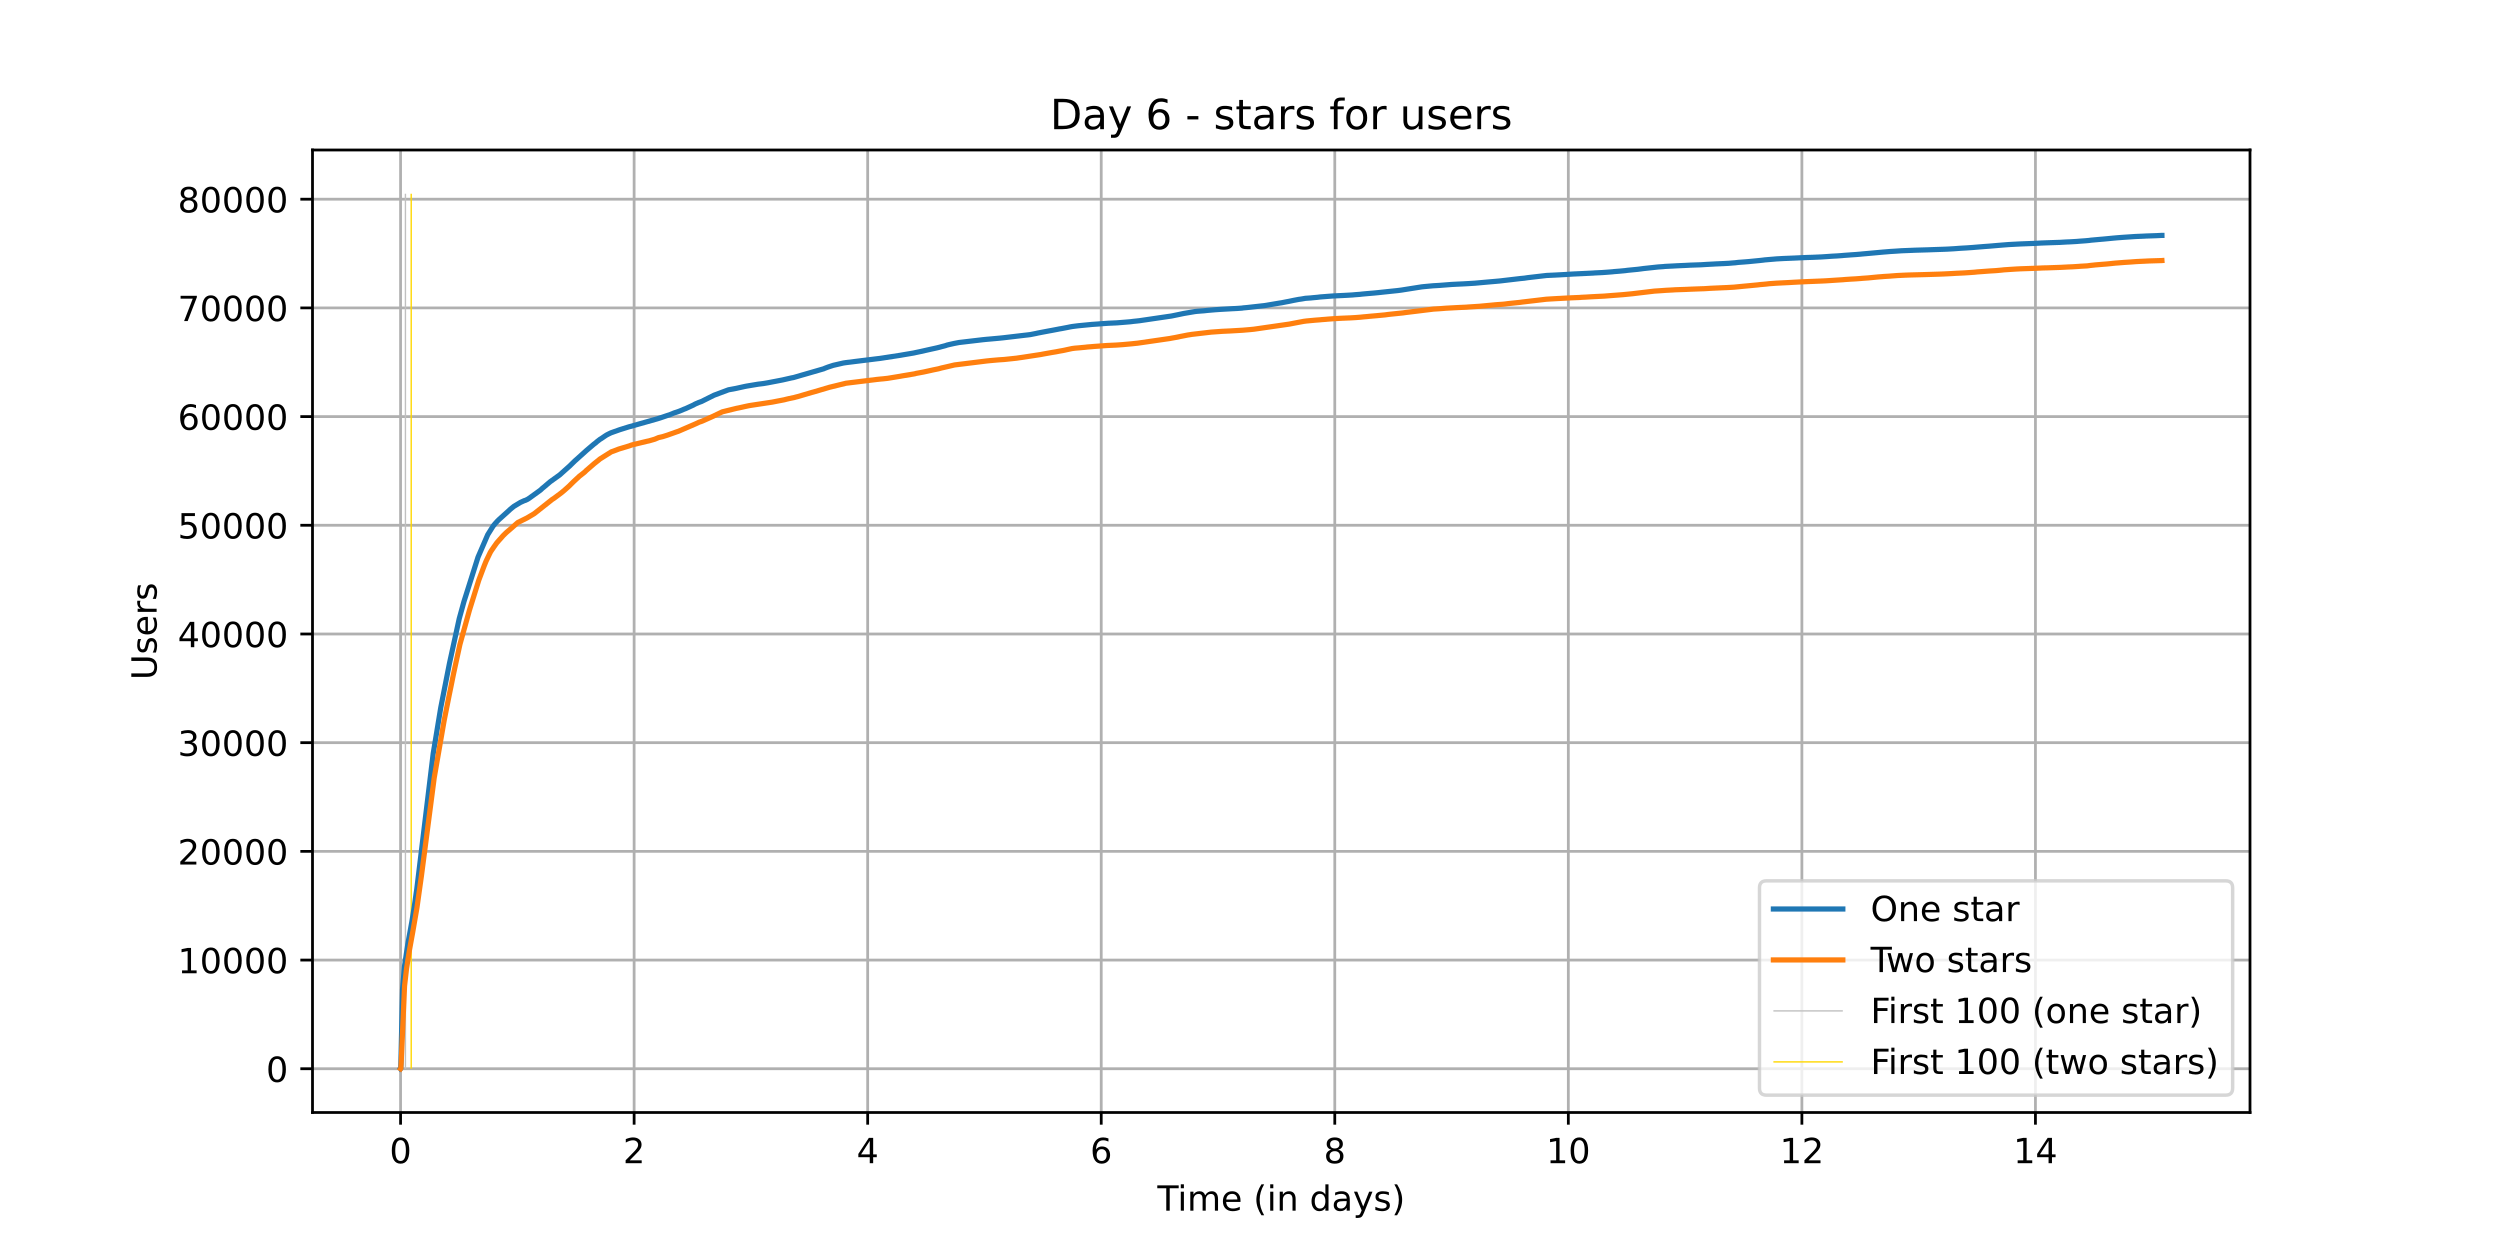 <?xml version="1.0" encoding="utf-8" standalone="no"?>
<!DOCTYPE svg PUBLIC "-//W3C//DTD SVG 1.1//EN"
  "http://www.w3.org/Graphics/SVG/1.1/DTD/svg11.dtd">
<!-- Created with matplotlib (https://matplotlib.org/) -->
<svg height="360pt" version="1.1" viewBox="0 0 720 360" width="720pt" xmlns="http://www.w3.org/2000/svg" xmlns:xlink="http://www.w3.org/1999/xlink">
 <defs>
  <style type="text/css">*{stroke-linecap:butt;stroke-linejoin:round;}</style>
 </defs>
 <g id="figure_1">
  <g id="patch_1">
   <path d="M 0 360 
L 720 360 
L 720 0 
L 0 0 
z
" style="fill:#ffffff;"/>
  </g>
  <g id="axes_1">
   <g id="patch_2">
    <path d="M 90 320.4 
L 648 320.4 
L 648 43.2 
L 90 43.2 
z
" style="fill:#ffffff;"/>
   </g>
   <g id="matplotlib.axis_1">
    <g id="xtick_1">
     <g id="line2d_1">
      <path clip-path="url(#p8c4e93b751)" d="M 115.364 320.4 
L 115.364 43.2 
" style="fill:none;stroke:#b0b0b0;stroke-linecap:square;stroke-width:0.8;"/>
     </g>
     <g id="line2d_2">
      <defs>
       <path d="M 0 0 
L 0 3.5 
" id="m372c4d0ddf" style="stroke:#000000;stroke-width:0.8;"/>
      </defs>
      <g>
       <use style="stroke:#000000;stroke-width:0.8;" x="115.364" xlink:href="#m372c4d0ddf" y="320.4"/>
      </g>
     </g>
     <g id="text_1">
      <!-- 0 -->
      <g transform="translate(112.182 334.998)scale(0.1 -0.1)">
       <defs>
        <path d="M 31.781 66.406 
Q 24.172 66.406 20.328 58.906 
Q 16.5 51.422 16.5 36.375 
Q 16.5 21.391 20.328 13.891 
Q 24.172 6.391 31.781 6.391 
Q 39.453 6.391 43.281 13.891 
Q 47.125 21.391 47.125 36.375 
Q 47.125 51.422 43.281 58.906 
Q 39.453 66.406 31.781 66.406 
z
M 31.781 74.219 
Q 44.047 74.219 50.516 64.516 
Q 56.984 54.828 56.984 36.375 
Q 56.984 17.969 50.516 8.266 
Q 44.047 -1.422 31.781 -1.422 
Q 19.531 -1.422 13.062 8.266 
Q 6.594 17.969 6.594 36.375 
Q 6.594 54.828 13.062 64.516 
Q 19.531 74.219 31.781 74.219 
z
" id="DejaVuSans-48"/>
       </defs>
       <use xlink:href="#DejaVuSans-48"/>
      </g>
     </g>
    </g>
    <g id="xtick_2">
     <g id="line2d_3">
      <path clip-path="url(#p8c4e93b751)" d="M 182.627 320.4 
L 182.627 43.2 
" style="fill:none;stroke:#b0b0b0;stroke-linecap:square;stroke-width:0.8;"/>
     </g>
     <g id="line2d_4">
      <g>
       <use style="stroke:#000000;stroke-width:0.8;" x="182.627" xlink:href="#m372c4d0ddf" y="320.4"/>
      </g>
     </g>
     <g id="text_2">
      <!-- 2 -->
      <g transform="translate(179.446 334.998)scale(0.1 -0.1)">
       <defs>
        <path d="M 19.188 8.297 
L 53.609 8.297 
L 53.609 0 
L 7.328 0 
L 7.328 8.297 
Q 12.938 14.109 22.625 23.891 
Q 32.328 33.688 34.812 36.531 
Q 39.547 41.844 41.422 45.531 
Q 43.312 49.219 43.312 52.781 
Q 43.312 58.594 39.234 62.25 
Q 35.156 65.922 28.609 65.922 
Q 23.969 65.922 18.812 64.312 
Q 13.672 62.703 7.812 59.422 
L 7.812 69.391 
Q 13.766 71.781 18.938 73 
Q 24.125 74.219 28.422 74.219 
Q 39.75 74.219 46.484 68.547 
Q 53.219 62.891 53.219 53.422 
Q 53.219 48.922 51.531 44.891 
Q 49.859 40.875 45.406 35.406 
Q 44.188 33.984 37.641 27.219 
Q 31.109 20.453 19.188 8.297 
z
" id="DejaVuSans-50"/>
       </defs>
       <use xlink:href="#DejaVuSans-50"/>
      </g>
     </g>
    </g>
    <g id="xtick_3">
     <g id="line2d_5">
      <path clip-path="url(#p8c4e93b751)" d="M 249.89 320.4 
L 249.89 43.2 
" style="fill:none;stroke:#b0b0b0;stroke-linecap:square;stroke-width:0.8;"/>
     </g>
     <g id="line2d_6">
      <g>
       <use style="stroke:#000000;stroke-width:0.8;" x="249.89" xlink:href="#m372c4d0ddf" y="320.4"/>
      </g>
     </g>
     <g id="text_3">
      <!-- 4 -->
      <g transform="translate(246.709 334.998)scale(0.1 -0.1)">
       <defs>
        <path d="M 37.797 64.312 
L 12.891 25.391 
L 37.797 25.391 
z
M 35.203 72.906 
L 47.609 72.906 
L 47.609 25.391 
L 58.016 25.391 
L 58.016 17.188 
L 47.609 17.188 
L 47.609 0 
L 37.797 0 
L 37.797 17.188 
L 4.891 17.188 
L 4.891 26.703 
z
" id="DejaVuSans-52"/>
       </defs>
       <use xlink:href="#DejaVuSans-52"/>
      </g>
     </g>
    </g>
    <g id="xtick_4">
     <g id="line2d_7">
      <path clip-path="url(#p8c4e93b751)" d="M 317.153 320.4 
L 317.153 43.2 
" style="fill:none;stroke:#b0b0b0;stroke-linecap:square;stroke-width:0.8;"/>
     </g>
     <g id="line2d_8">
      <g>
       <use style="stroke:#000000;stroke-width:0.8;" x="317.153" xlink:href="#m372c4d0ddf" y="320.4"/>
      </g>
     </g>
     <g id="text_4">
      <!-- 6 -->
      <g transform="translate(313.972 334.998)scale(0.1 -0.1)">
       <defs>
        <path d="M 33.016 40.375 
Q 26.375 40.375 22.484 35.828 
Q 18.609 31.297 18.609 23.391 
Q 18.609 15.531 22.484 10.953 
Q 26.375 6.391 33.016 6.391 
Q 39.656 6.391 43.531 10.953 
Q 47.406 15.531 47.406 23.391 
Q 47.406 31.297 43.531 35.828 
Q 39.656 40.375 33.016 40.375 
z
M 52.594 71.297 
L 52.594 62.312 
Q 48.875 64.062 45.094 64.984 
Q 41.312 65.922 37.594 65.922 
Q 27.828 65.922 22.672 59.328 
Q 17.531 52.734 16.797 39.406 
Q 19.672 43.656 24.016 45.922 
Q 28.375 48.188 33.594 48.188 
Q 44.578 48.188 50.953 41.516 
Q 57.328 34.859 57.328 23.391 
Q 57.328 12.156 50.688 5.359 
Q 44.047 -1.422 33.016 -1.422 
Q 20.359 -1.422 13.672 8.266 
Q 6.984 17.969 6.984 36.375 
Q 6.984 53.656 15.188 63.938 
Q 23.391 74.219 37.203 74.219 
Q 40.922 74.219 44.703 73.484 
Q 48.484 72.75 52.594 71.297 
z
" id="DejaVuSans-54"/>
       </defs>
       <use xlink:href="#DejaVuSans-54"/>
      </g>
     </g>
    </g>
    <g id="xtick_5">
     <g id="line2d_9">
      <path clip-path="url(#p8c4e93b751)" d="M 384.416 320.4 
L 384.416 43.2 
" style="fill:none;stroke:#b0b0b0;stroke-linecap:square;stroke-width:0.8;"/>
     </g>
     <g id="line2d_10">
      <g>
       <use style="stroke:#000000;stroke-width:0.8;" x="384.416" xlink:href="#m372c4d0ddf" y="320.4"/>
      </g>
     </g>
     <g id="text_5">
      <!-- 8 -->
      <g transform="translate(381.235 334.998)scale(0.1 -0.1)">
       <defs>
        <path d="M 31.781 34.625 
Q 24.75 34.625 20.719 30.859 
Q 16.703 27.094 16.703 20.516 
Q 16.703 13.922 20.719 10.156 
Q 24.75 6.391 31.781 6.391 
Q 38.812 6.391 42.859 10.172 
Q 46.922 13.969 46.922 20.516 
Q 46.922 27.094 42.891 30.859 
Q 38.875 34.625 31.781 34.625 
z
M 21.922 38.812 
Q 15.578 40.375 12.031 44.719 
Q 8.5 49.078 8.5 55.328 
Q 8.5 64.062 14.719 69.141 
Q 20.953 74.219 31.781 74.219 
Q 42.672 74.219 48.875 69.141 
Q 55.078 64.062 55.078 55.328 
Q 55.078 49.078 51.531 44.719 
Q 48 40.375 41.703 38.812 
Q 48.828 37.156 52.797 32.312 
Q 56.781 27.484 56.781 20.516 
Q 56.781 9.906 50.312 4.234 
Q 43.844 -1.422 31.781 -1.422 
Q 19.734 -1.422 13.25 4.234 
Q 6.781 9.906 6.781 20.516 
Q 6.781 27.484 10.781 32.312 
Q 14.797 37.156 21.922 38.812 
z
M 18.312 54.391 
Q 18.312 48.734 21.844 45.562 
Q 25.391 42.391 31.781 42.391 
Q 38.141 42.391 41.719 45.562 
Q 45.312 48.734 45.312 54.391 
Q 45.312 60.062 41.719 63.234 
Q 38.141 66.406 31.781 66.406 
Q 25.391 66.406 21.844 63.234 
Q 18.312 60.062 18.312 54.391 
z
" id="DejaVuSans-56"/>
       </defs>
       <use xlink:href="#DejaVuSans-56"/>
      </g>
     </g>
    </g>
    <g id="xtick_6">
     <g id="line2d_11">
      <path clip-path="url(#p8c4e93b751)" d="M 451.68 320.4 
L 451.68 43.2 
" style="fill:none;stroke:#b0b0b0;stroke-linecap:square;stroke-width:0.8;"/>
     </g>
     <g id="line2d_12">
      <g>
       <use style="stroke:#000000;stroke-width:0.8;" x="451.68" xlink:href="#m372c4d0ddf" y="320.4"/>
      </g>
     </g>
     <g id="text_6">
      <!-- 10 -->
      <g transform="translate(445.317 334.998)scale(0.1 -0.1)">
       <defs>
        <path d="M 12.406 8.297 
L 28.516 8.297 
L 28.516 63.922 
L 10.984 60.406 
L 10.984 69.391 
L 28.422 72.906 
L 38.281 72.906 
L 38.281 8.297 
L 54.391 8.297 
L 54.391 0 
L 12.406 0 
z
" id="DejaVuSans-49"/>
       </defs>
       <use xlink:href="#DejaVuSans-49"/>
       <use x="63.623" xlink:href="#DejaVuSans-48"/>
      </g>
     </g>
    </g>
    <g id="xtick_7">
     <g id="line2d_13">
      <path clip-path="url(#p8c4e93b751)" d="M 518.943 320.4 
L 518.943 43.2 
" style="fill:none;stroke:#b0b0b0;stroke-linecap:square;stroke-width:0.8;"/>
     </g>
     <g id="line2d_14">
      <g>
       <use style="stroke:#000000;stroke-width:0.8;" x="518.943" xlink:href="#m372c4d0ddf" y="320.4"/>
      </g>
     </g>
     <g id="text_7">
      <!-- 12 -->
      <g transform="translate(512.58 334.998)scale(0.1 -0.1)">
       <use xlink:href="#DejaVuSans-49"/>
       <use x="63.623" xlink:href="#DejaVuSans-50"/>
      </g>
     </g>
    </g>
    <g id="xtick_8">
     <g id="line2d_15">
      <path clip-path="url(#p8c4e93b751)" d="M 586.206 320.4 
L 586.206 43.2 
" style="fill:none;stroke:#b0b0b0;stroke-linecap:square;stroke-width:0.8;"/>
     </g>
     <g id="line2d_16">
      <g>
       <use style="stroke:#000000;stroke-width:0.8;" x="586.206" xlink:href="#m372c4d0ddf" y="320.4"/>
      </g>
     </g>
     <g id="text_8">
      <!-- 14 -->
      <g transform="translate(579.844 334.998)scale(0.1 -0.1)">
       <use xlink:href="#DejaVuSans-49"/>
       <use x="63.623" xlink:href="#DejaVuSans-52"/>
      </g>
     </g>
    </g>
    <g id="text_9">
     <!-- Time (in days) -->
     <g transform="translate(333.327 348.677)scale(0.1 -0.1)">
      <defs>
       <path d="M -0.297 72.906 
L 61.375 72.906 
L 61.375 64.594 
L 35.5 64.594 
L 35.5 0 
L 25.594 0 
L 25.594 64.594 
L -0.297 64.594 
z
" id="DejaVuSans-84"/>
       <path d="M 9.422 54.688 
L 18.406 54.688 
L 18.406 0 
L 9.422 0 
z
M 9.422 75.984 
L 18.406 75.984 
L 18.406 64.594 
L 9.422 64.594 
z
" id="DejaVuSans-105"/>
       <path d="M 52 44.188 
Q 55.375 50.25 60.062 53.125 
Q 64.75 56 71.094 56 
Q 79.641 56 84.281 50.016 
Q 88.922 44.047 88.922 33.016 
L 88.922 0 
L 79.891 0 
L 79.891 32.719 
Q 79.891 40.578 77.094 44.375 
Q 74.312 48.188 68.609 48.188 
Q 61.625 48.188 57.562 43.547 
Q 53.516 38.922 53.516 30.906 
L 53.516 0 
L 44.484 0 
L 44.484 32.719 
Q 44.484 40.625 41.703 44.406 
Q 38.922 48.188 33.109 48.188 
Q 26.219 48.188 22.156 43.531 
Q 18.109 38.875 18.109 30.906 
L 18.109 0 
L 9.078 0 
L 9.078 54.688 
L 18.109 54.688 
L 18.109 46.188 
Q 21.188 51.219 25.484 53.609 
Q 29.781 56 35.688 56 
Q 41.656 56 45.828 52.969 
Q 50 49.953 52 44.188 
z
" id="DejaVuSans-109"/>
       <path d="M 56.203 29.594 
L 56.203 25.203 
L 14.891 25.203 
Q 15.484 15.922 20.484 11.062 
Q 25.484 6.203 34.422 6.203 
Q 39.594 6.203 44.453 7.469 
Q 49.312 8.734 54.109 11.281 
L 54.109 2.781 
Q 49.266 0.734 44.188 -0.344 
Q 39.109 -1.422 33.891 -1.422 
Q 20.797 -1.422 13.156 6.188 
Q 5.516 13.812 5.516 26.812 
Q 5.516 40.234 12.766 48.109 
Q 20.016 56 32.328 56 
Q 43.359 56 49.781 48.891 
Q 56.203 41.797 56.203 29.594 
z
M 47.219 32.234 
Q 47.125 39.594 43.094 43.984 
Q 39.062 48.391 32.422 48.391 
Q 24.906 48.391 20.391 44.141 
Q 15.875 39.891 15.188 32.172 
z
" id="DejaVuSans-101"/>
       <path id="DejaVuSans-32"/>
       <path d="M 31 75.875 
Q 24.469 64.656 21.281 53.656 
Q 18.109 42.672 18.109 31.391 
Q 18.109 20.125 21.312 9.062 
Q 24.516 -2 31 -13.188 
L 23.188 -13.188 
Q 15.875 -1.703 12.234 9.375 
Q 8.594 20.453 8.594 31.391 
Q 8.594 42.281 12.203 53.312 
Q 15.828 64.359 23.188 75.875 
z
" id="DejaVuSans-40"/>
       <path d="M 54.891 33.016 
L 54.891 0 
L 45.906 0 
L 45.906 32.719 
Q 45.906 40.484 42.875 44.328 
Q 39.844 48.188 33.797 48.188 
Q 26.516 48.188 22.312 43.547 
Q 18.109 38.922 18.109 30.906 
L 18.109 0 
L 9.078 0 
L 9.078 54.688 
L 18.109 54.688 
L 18.109 46.188 
Q 21.344 51.125 25.703 53.562 
Q 30.078 56 35.797 56 
Q 45.219 56 50.047 50.172 
Q 54.891 44.344 54.891 33.016 
z
" id="DejaVuSans-110"/>
       <path d="M 45.406 46.391 
L 45.406 75.984 
L 54.391 75.984 
L 54.391 0 
L 45.406 0 
L 45.406 8.203 
Q 42.578 3.328 38.25 0.953 
Q 33.938 -1.422 27.875 -1.422 
Q 17.969 -1.422 11.734 6.484 
Q 5.516 14.406 5.516 27.297 
Q 5.516 40.188 11.734 48.094 
Q 17.969 56 27.875 56 
Q 33.938 56 38.25 53.625 
Q 42.578 51.266 45.406 46.391 
z
M 14.797 27.297 
Q 14.797 17.391 18.875 11.75 
Q 22.953 6.109 30.078 6.109 
Q 37.203 6.109 41.297 11.75 
Q 45.406 17.391 45.406 27.297 
Q 45.406 37.203 41.297 42.844 
Q 37.203 48.484 30.078 48.484 
Q 22.953 48.484 18.875 42.844 
Q 14.797 37.203 14.797 27.297 
z
" id="DejaVuSans-100"/>
       <path d="M 34.281 27.484 
Q 23.391 27.484 19.188 25 
Q 14.984 22.516 14.984 16.5 
Q 14.984 11.719 18.141 8.906 
Q 21.297 6.109 26.703 6.109 
Q 34.188 6.109 38.703 11.406 
Q 43.219 16.703 43.219 25.484 
L 43.219 27.484 
z
M 52.203 31.203 
L 52.203 0 
L 43.219 0 
L 43.219 8.297 
Q 40.141 3.328 35.547 0.953 
Q 30.953 -1.422 24.312 -1.422 
Q 15.922 -1.422 10.953 3.297 
Q 6 8.016 6 15.922 
Q 6 25.141 12.172 29.828 
Q 18.359 34.516 30.609 34.516 
L 43.219 34.516 
L 43.219 35.406 
Q 43.219 41.609 39.141 45 
Q 35.062 48.391 27.688 48.391 
Q 23 48.391 18.547 47.266 
Q 14.109 46.141 10.016 43.891 
L 10.016 52.203 
Q 14.938 54.109 19.578 55.047 
Q 24.219 56 28.609 56 
Q 40.484 56 46.344 49.844 
Q 52.203 43.703 52.203 31.203 
z
" id="DejaVuSans-97"/>
       <path d="M 32.172 -5.078 
Q 28.375 -14.844 24.75 -17.812 
Q 21.141 -20.797 15.094 -20.797 
L 7.906 -20.797 
L 7.906 -13.281 
L 13.188 -13.281 
Q 16.891 -13.281 18.938 -11.516 
Q 21 -9.766 23.484 -3.219 
L 25.094 0.875 
L 2.984 54.688 
L 12.5 54.688 
L 29.594 11.922 
L 46.688 54.688 
L 56.203 54.688 
z
" id="DejaVuSans-121"/>
       <path d="M 44.281 53.078 
L 44.281 44.578 
Q 40.484 46.531 36.375 47.5 
Q 32.281 48.484 27.875 48.484 
Q 21.188 48.484 17.844 46.438 
Q 14.5 44.391 14.5 40.281 
Q 14.5 37.156 16.891 35.375 
Q 19.281 33.594 26.516 31.984 
L 29.594 31.297 
Q 39.156 29.25 43.188 25.516 
Q 47.219 21.781 47.219 15.094 
Q 47.219 7.469 41.188 3.016 
Q 35.156 -1.422 24.609 -1.422 
Q 20.219 -1.422 15.453 -0.562 
Q 10.688 0.297 5.422 2 
L 5.422 11.281 
Q 10.406 8.688 15.234 7.391 
Q 20.062 6.109 24.812 6.109 
Q 31.156 6.109 34.562 8.281 
Q 37.984 10.453 37.984 14.406 
Q 37.984 18.062 35.516 20.016 
Q 33.062 21.969 24.703 23.781 
L 21.578 24.516 
Q 13.234 26.266 9.516 29.906 
Q 5.812 33.547 5.812 39.891 
Q 5.812 47.609 11.281 51.797 
Q 16.75 56 26.812 56 
Q 31.781 56 36.172 55.266 
Q 40.578 54.547 44.281 53.078 
z
" id="DejaVuSans-115"/>
       <path d="M 8.016 75.875 
L 15.828 75.875 
Q 23.141 64.359 26.781 53.312 
Q 30.422 42.281 30.422 31.391 
Q 30.422 20.453 26.781 9.375 
Q 23.141 -1.703 15.828 -13.188 
L 8.016 -13.188 
Q 14.5 -2 17.703 9.062 
Q 20.906 20.125 20.906 31.391 
Q 20.906 42.672 17.703 53.656 
Q 14.5 64.656 8.016 75.875 
z
" id="DejaVuSans-41"/>
      </defs>
      <use xlink:href="#DejaVuSans-84"/>
      <use x="57.959" xlink:href="#DejaVuSans-105"/>
      <use x="85.742" xlink:href="#DejaVuSans-109"/>
      <use x="183.154" xlink:href="#DejaVuSans-101"/>
      <use x="244.678" xlink:href="#DejaVuSans-32"/>
      <use x="276.465" xlink:href="#DejaVuSans-40"/>
      <use x="315.479" xlink:href="#DejaVuSans-105"/>
      <use x="343.262" xlink:href="#DejaVuSans-110"/>
      <use x="406.641" xlink:href="#DejaVuSans-32"/>
      <use x="438.428" xlink:href="#DejaVuSans-100"/>
      <use x="501.904" xlink:href="#DejaVuSans-97"/>
      <use x="563.184" xlink:href="#DejaVuSans-121"/>
      <use x="622.363" xlink:href="#DejaVuSans-115"/>
      <use x="674.463" xlink:href="#DejaVuSans-41"/>
     </g>
    </g>
   </g>
   <g id="matplotlib.axis_2">
    <g id="ytick_1">
     <g id="line2d_17">
      <path clip-path="url(#p8c4e93b751)" d="M 90 307.8 
L 648 307.8 
" style="fill:none;stroke:#b0b0b0;stroke-linecap:square;stroke-width:0.8;"/>
     </g>
     <g id="line2d_18">
      <defs>
       <path d="M 0 0 
L -3.5 0 
" id="m5dad960a81" style="stroke:#000000;stroke-width:0.8;"/>
      </defs>
      <g>
       <use style="stroke:#000000;stroke-width:0.8;" x="90" xlink:href="#m5dad960a81" y="307.8"/>
      </g>
     </g>
     <g id="text_10">
      <!-- 0 -->
      <g transform="translate(76.638 311.599)scale(0.1 -0.1)">
       <use xlink:href="#DejaVuSans-48"/>
      </g>
     </g>
    </g>
    <g id="ytick_2">
     <g id="line2d_19">
      <path clip-path="url(#p8c4e93b751)" d="M 90 276.497 
L 648 276.497 
" style="fill:none;stroke:#b0b0b0;stroke-linecap:square;stroke-width:0.8;"/>
     </g>
     <g id="line2d_20">
      <g>
       <use style="stroke:#000000;stroke-width:0.8;" x="90" xlink:href="#m5dad960a81" y="276.497"/>
      </g>
     </g>
     <g id="text_11">
      <!-- 10000 -->
      <g transform="translate(51.188 280.296)scale(0.1 -0.1)">
       <use xlink:href="#DejaVuSans-49"/>
       <use x="63.623" xlink:href="#DejaVuSans-48"/>
       <use x="127.246" xlink:href="#DejaVuSans-48"/>
       <use x="190.869" xlink:href="#DejaVuSans-48"/>
       <use x="254.492" xlink:href="#DejaVuSans-48"/>
      </g>
     </g>
    </g>
    <g id="ytick_3">
     <g id="line2d_21">
      <path clip-path="url(#p8c4e93b751)" d="M 90 245.193 
L 648 245.193 
" style="fill:none;stroke:#b0b0b0;stroke-linecap:square;stroke-width:0.8;"/>
     </g>
     <g id="line2d_22">
      <g>
       <use style="stroke:#000000;stroke-width:0.8;" x="90" xlink:href="#m5dad960a81" y="245.193"/>
      </g>
     </g>
     <g id="text_12">
      <!-- 20000 -->
      <g transform="translate(51.188 248.992)scale(0.1 -0.1)">
       <use xlink:href="#DejaVuSans-50"/>
       <use x="63.623" xlink:href="#DejaVuSans-48"/>
       <use x="127.246" xlink:href="#DejaVuSans-48"/>
       <use x="190.869" xlink:href="#DejaVuSans-48"/>
       <use x="254.492" xlink:href="#DejaVuSans-48"/>
      </g>
     </g>
    </g>
    <g id="ytick_4">
     <g id="line2d_23">
      <path clip-path="url(#p8c4e93b751)" d="M 90 213.89 
L 648 213.89 
" style="fill:none;stroke:#b0b0b0;stroke-linecap:square;stroke-width:0.8;"/>
     </g>
     <g id="line2d_24">
      <g>
       <use style="stroke:#000000;stroke-width:0.8;" x="90" xlink:href="#m5dad960a81" y="213.89"/>
      </g>
     </g>
     <g id="text_13">
      <!-- 30000 -->
      <g transform="translate(51.188 217.689)scale(0.1 -0.1)">
       <defs>
        <path d="M 40.578 39.312 
Q 47.656 37.797 51.625 33 
Q 55.609 28.219 55.609 21.188 
Q 55.609 10.406 48.188 4.484 
Q 40.766 -1.422 27.094 -1.422 
Q 22.516 -1.422 17.656 -0.516 
Q 12.797 0.391 7.625 2.203 
L 7.625 11.719 
Q 11.719 9.328 16.594 8.109 
Q 21.484 6.891 26.812 6.891 
Q 36.078 6.891 40.938 10.547 
Q 45.797 14.203 45.797 21.188 
Q 45.797 27.641 41.281 31.266 
Q 36.766 34.906 28.719 34.906 
L 20.219 34.906 
L 20.219 43.016 
L 29.109 43.016 
Q 36.375 43.016 40.234 45.922 
Q 44.094 48.828 44.094 54.297 
Q 44.094 59.906 40.109 62.906 
Q 36.141 65.922 28.719 65.922 
Q 24.656 65.922 20.016 65.031 
Q 15.375 64.156 9.812 62.312 
L 9.812 71.094 
Q 15.438 72.656 20.344 73.438 
Q 25.25 74.219 29.594 74.219 
Q 40.828 74.219 47.359 69.109 
Q 53.906 64.016 53.906 55.328 
Q 53.906 49.266 50.438 45.094 
Q 46.969 40.922 40.578 39.312 
z
" id="DejaVuSans-51"/>
       </defs>
       <use xlink:href="#DejaVuSans-51"/>
       <use x="63.623" xlink:href="#DejaVuSans-48"/>
       <use x="127.246" xlink:href="#DejaVuSans-48"/>
       <use x="190.869" xlink:href="#DejaVuSans-48"/>
       <use x="254.492" xlink:href="#DejaVuSans-48"/>
      </g>
     </g>
    </g>
    <g id="ytick_5">
     <g id="line2d_25">
      <path clip-path="url(#p8c4e93b751)" d="M 90 182.586 
L 648 182.586 
" style="fill:none;stroke:#b0b0b0;stroke-linecap:square;stroke-width:0.8;"/>
     </g>
     <g id="line2d_26">
      <g>
       <use style="stroke:#000000;stroke-width:0.8;" x="90" xlink:href="#m5dad960a81" y="182.586"/>
      </g>
     </g>
     <g id="text_14">
      <!-- 40000 -->
      <g transform="translate(51.188 186.386)scale(0.1 -0.1)">
       <use xlink:href="#DejaVuSans-52"/>
       <use x="63.623" xlink:href="#DejaVuSans-48"/>
       <use x="127.246" xlink:href="#DejaVuSans-48"/>
       <use x="190.869" xlink:href="#DejaVuSans-48"/>
       <use x="254.492" xlink:href="#DejaVuSans-48"/>
      </g>
     </g>
    </g>
    <g id="ytick_6">
     <g id="line2d_27">
      <path clip-path="url(#p8c4e93b751)" d="M 90 151.283 
L 648 151.283 
" style="fill:none;stroke:#b0b0b0;stroke-linecap:square;stroke-width:0.8;"/>
     </g>
     <g id="line2d_28">
      <g>
       <use style="stroke:#000000;stroke-width:0.8;" x="90" xlink:href="#m5dad960a81" y="151.283"/>
      </g>
     </g>
     <g id="text_15">
      <!-- 50000 -->
      <g transform="translate(51.188 155.082)scale(0.1 -0.1)">
       <defs>
        <path d="M 10.797 72.906 
L 49.516 72.906 
L 49.516 64.594 
L 19.828 64.594 
L 19.828 46.734 
Q 21.969 47.469 24.109 47.828 
Q 26.266 48.188 28.422 48.188 
Q 40.625 48.188 47.75 41.5 
Q 54.891 34.812 54.891 23.391 
Q 54.891 11.625 47.562 5.094 
Q 40.234 -1.422 26.906 -1.422 
Q 22.312 -1.422 17.547 -0.641 
Q 12.797 0.141 7.719 1.703 
L 7.719 11.625 
Q 12.109 9.234 16.797 8.062 
Q 21.484 6.891 26.703 6.891 
Q 35.156 6.891 40.078 11.328 
Q 45.016 15.766 45.016 23.391 
Q 45.016 31 40.078 35.438 
Q 35.156 39.891 26.703 39.891 
Q 22.75 39.891 18.812 39.016 
Q 14.891 38.141 10.797 36.281 
z
" id="DejaVuSans-53"/>
       </defs>
       <use xlink:href="#DejaVuSans-53"/>
       <use x="63.623" xlink:href="#DejaVuSans-48"/>
       <use x="127.246" xlink:href="#DejaVuSans-48"/>
       <use x="190.869" xlink:href="#DejaVuSans-48"/>
       <use x="254.492" xlink:href="#DejaVuSans-48"/>
      </g>
     </g>
    </g>
    <g id="ytick_7">
     <g id="line2d_29">
      <path clip-path="url(#p8c4e93b751)" d="M 90 119.98 
L 648 119.98 
" style="fill:none;stroke:#b0b0b0;stroke-linecap:square;stroke-width:0.8;"/>
     </g>
     <g id="line2d_30">
      <g>
       <use style="stroke:#000000;stroke-width:0.8;" x="90" xlink:href="#m5dad960a81" y="119.98"/>
      </g>
     </g>
     <g id="text_16">
      <!-- 60000 -->
      <g transform="translate(51.188 123.779)scale(0.1 -0.1)">
       <use xlink:href="#DejaVuSans-54"/>
       <use x="63.623" xlink:href="#DejaVuSans-48"/>
       <use x="127.246" xlink:href="#DejaVuSans-48"/>
       <use x="190.869" xlink:href="#DejaVuSans-48"/>
       <use x="254.492" xlink:href="#DejaVuSans-48"/>
      </g>
     </g>
    </g>
    <g id="ytick_8">
     <g id="line2d_31">
      <path clip-path="url(#p8c4e93b751)" d="M 90 88.676 
L 648 88.676 
" style="fill:none;stroke:#b0b0b0;stroke-linecap:square;stroke-width:0.8;"/>
     </g>
     <g id="line2d_32">
      <g>
       <use style="stroke:#000000;stroke-width:0.8;" x="90" xlink:href="#m5dad960a81" y="88.676"/>
      </g>
     </g>
     <g id="text_17">
      <!-- 70000 -->
      <g transform="translate(51.188 92.475)scale(0.1 -0.1)">
       <defs>
        <path d="M 8.203 72.906 
L 55.078 72.906 
L 55.078 68.703 
L 28.609 0 
L 18.312 0 
L 43.219 64.594 
L 8.203 64.594 
z
" id="DejaVuSans-55"/>
       </defs>
       <use xlink:href="#DejaVuSans-55"/>
       <use x="63.623" xlink:href="#DejaVuSans-48"/>
       <use x="127.246" xlink:href="#DejaVuSans-48"/>
       <use x="190.869" xlink:href="#DejaVuSans-48"/>
       <use x="254.492" xlink:href="#DejaVuSans-48"/>
      </g>
     </g>
    </g>
    <g id="ytick_9">
     <g id="line2d_33">
      <path clip-path="url(#p8c4e93b751)" d="M 90 57.373 
L 648 57.373 
" style="fill:none;stroke:#b0b0b0;stroke-linecap:square;stroke-width:0.8;"/>
     </g>
     <g id="line2d_34">
      <g>
       <use style="stroke:#000000;stroke-width:0.8;" x="90" xlink:href="#m5dad960a81" y="57.373"/>
      </g>
     </g>
     <g id="text_18">
      <!-- 80000 -->
      <g transform="translate(51.188 61.172)scale(0.1 -0.1)">
       <use xlink:href="#DejaVuSans-56"/>
       <use x="63.623" xlink:href="#DejaVuSans-48"/>
       <use x="127.246" xlink:href="#DejaVuSans-48"/>
       <use x="190.869" xlink:href="#DejaVuSans-48"/>
       <use x="254.492" xlink:href="#DejaVuSans-48"/>
      </g>
     </g>
    </g>
    <g id="text_19">
     <!-- Users -->
     <g transform="translate(45.108 195.801)rotate(-90)scale(0.1 -0.1)">
      <defs>
       <path d="M 8.688 72.906 
L 18.609 72.906 
L 18.609 28.609 
Q 18.609 16.891 22.844 11.734 
Q 27.094 6.594 36.625 6.594 
Q 46.094 6.594 50.344 11.734 
Q 54.594 16.891 54.594 28.609 
L 54.594 72.906 
L 64.5 72.906 
L 64.5 27.391 
Q 64.5 13.141 57.438 5.859 
Q 50.391 -1.422 36.625 -1.422 
Q 22.797 -1.422 15.734 5.859 
Q 8.688 13.141 8.688 27.391 
z
" id="DejaVuSans-85"/>
       <path d="M 41.109 46.297 
Q 39.594 47.172 37.812 47.578 
Q 36.031 48 33.891 48 
Q 26.266 48 22.188 43.047 
Q 18.109 38.094 18.109 28.812 
L 18.109 0 
L 9.078 0 
L 9.078 54.688 
L 18.109 54.688 
L 18.109 46.188 
Q 20.953 51.172 25.484 53.578 
Q 30.031 56 36.531 56 
Q 37.453 56 38.578 55.875 
Q 39.703 55.766 41.062 55.516 
z
" id="DejaVuSans-114"/>
      </defs>
      <use xlink:href="#DejaVuSans-85"/>
      <use x="73.193" xlink:href="#DejaVuSans-115"/>
      <use x="125.293" xlink:href="#DejaVuSans-101"/>
      <use x="186.816" xlink:href="#DejaVuSans-114"/>
      <use x="227.93" xlink:href="#DejaVuSans-115"/>
     </g>
    </g>
   </g>
   <g id="LineCollection_1">
    <path clip-path="url(#p8c4e93b751)" d="M 116.765 307.8 
L 116.765 55.8 
" style="fill:none;stroke:#c0c0c0;stroke-width:0.4;"/>
   </g>
   <g id="LineCollection_2">
    <path clip-path="url(#p8c4e93b751)" d="M 118.428 307.8 
L 118.428 55.8 
" style="fill:none;stroke:#ffd700;stroke-width:0.4;"/>
   </g>
   <g id="line2d_35">
    <path clip-path="url(#p8c4e93b751)" d="M 115.364 307.8 
L 115.396 307.778 
L 115.445 306.642 
L 115.93 284.964 
L 116.485 278.328 
L 117.455 271.87 
L 118.611 265.475 
L 119.281 261.327 
L 119.826 257.467 
L 120.034 256.062 
L 124.755 217.07 
L 126.931 203.835 
L 129.454 191.013 
L 132.254 178.195 
L 133.62 173.242 
L 134.013 172.003 
L 134.291 171.133 
L 137.67 160.458 
L 140.47 153.988 
L 141.998 151.543 
L 142.276 151.202 
L 142.53 150.882 
L 143.318 150.009 
L 143.757 149.586 
L 146.604 147.02 
L 146.882 146.747 
L 147.507 146.231 
L 147.993 145.839 
L 149.913 144.678 
L 150.539 144.399 
L 150.955 144.202 
L 151.302 144.102 
L 151.927 143.805 
L 152.413 143.492 
L 155.607 141.185 
L 156.186 140.646 
L 156.671 140.255 
L 158.43 138.755 
L 161.231 136.746 
L 162.019 136.029 
L 164.01 134.257 
L 165.584 132.72 
L 165.955 132.395 
L 168.64 129.975 
L 168.871 129.762 
L 169.219 129.468 
L 169.52 129.211 
L 171.048 127.912 
L 171.233 127.78 
L 171.558 127.536 
L 171.858 127.255 
L 172.345 126.876 
L 172.831 126.503 
L 173.178 126.303 
L 174.22 125.589 
L 174.683 125.289 
L 175.169 125.035 
L 175.679 124.785 
L 175.98 124.644 
L 178.503 123.749 
L 181.188 122.91 
L 181.489 122.831 
L 189.275 120.631 
L 190.618 120.199 
L 192.123 119.685 
L 192.47 119.573 
L 192.84 119.463 
L 193.674 119.125 
L 194.16 118.918 
L 194.785 118.721 
L 195.155 118.596 
L 195.642 118.421 
L 196.452 118.092 
L 197.007 117.845 
L 197.471 117.676 
L 199.74 116.633 
L 200.018 116.464 
L 200.434 116.261 
L 200.828 116.101 
L 201.128 115.957 
L 201.615 115.782 
L 202.055 115.619 
L 205.62 113.832 
L 209.811 112.263 
L 212.01 111.853 
L 214.465 111.309 
L 215.02 111.199 
L 218.376 110.639 
L 219.117 110.554 
L 219.927 110.448 
L 221.084 110.251 
L 223.005 109.881 
L 223.537 109.781 
L 225.389 109.421 
L 227.958 108.836 
L 228.537 108.729 
L 229.488 108.454 
L 230.669 108.106 
L 231.618 107.837 
L 237.267 106.2 
L 237.499 106.084 
L 238.494 105.705 
L 239.976 105.217 
L 242.87 104.55 
L 243.565 104.441 
L 252.501 103.332 
L 253.383 103.229 
L 253.848 103.16 
L 259.414 102.303 
L 259.947 102.206 
L 263.098 101.673 
L 263.724 101.533 
L 265.228 101.216 
L 267.891 100.615 
L 269.188 100.33 
L 269.836 100.186 
L 270.763 99.955 
L 271.11 99.852 
L 271.944 99.639 
L 272.268 99.551 
L 272.778 99.373 
L 273.473 99.207 
L 274.748 98.922 
L 276.184 98.643 
L 282.969 97.845 
L 283.941 97.745 
L 284.219 97.72 
L 285.469 97.61 
L 287.899 97.388 
L 288.964 97.278 
L 294.988 96.568 
L 295.96 96.458 
L 296.747 96.358 
L 298.483 96.014 
L 298.784 95.939 
L 300.195 95.666 
L 302.209 95.284 
L 302.695 95.2 
L 304.686 94.818 
L 305.033 94.746 
L 305.704 94.636 
L 307.603 94.27 
L 308.182 94.148 
L 308.807 94.039 
L 309.618 93.932 
L 310.497 93.823 
L 313.322 93.547 
L 314.457 93.437 
L 316.147 93.319 
L 317.535 93.209 
L 319.201 93.093 
L 321.632 92.984 
L 323.622 92.824 
L 324.967 92.714 
L 325.592 92.658 
L 326.448 92.548 
L 327.096 92.483 
L 328.115 92.373 
L 336.47 91.143 
L 337.35 91.018 
L 338.97 90.686 
L 340.914 90.279 
L 344.108 89.734 
L 344.849 89.65 
L 346.746 89.503 
L 347.765 89.393 
L 350.056 89.196 
L 351.632 89.086 
L 353.021 89.011 
L 354.919 88.902 
L 356.215 88.839 
L 357.696 88.733 
L 358.02 88.676 
L 359.224 88.567 
L 364.154 88.016 
L 364.802 87.916 
L 365.149 87.853 
L 368.599 87.271 
L 369.039 87.208 
L 370.497 86.92 
L 371.098 86.811 
L 372.649 86.488 
L 374.015 86.228 
L 374.802 86.119 
L 375.959 85.915 
L 377.51 85.806 
L 378.204 85.734 
L 379.431 85.624 
L 380.218 85.524 
L 382.162 85.374 
L 383.574 85.264 
L 384.13 85.227 
L 386.398 85.117 
L 387.717 85.051 
L 389.522 84.945 
L 390.17 84.882 
L 391.629 84.773 
L 392.37 84.688 
L 393.55 84.579 
L 395.726 84.394 
L 396.817 84.287 
L 397.511 84.212 
L 398.529 84.103 
L 402.418 83.693 
L 403.275 83.586 
L 403.692 83.53 
L 404.363 83.42 
L 409.479 82.613 
L 410.151 82.544 
L 412.698 82.306 
L 414.596 82.196 
L 416.61 82.037 
L 417.999 81.927 
L 419.319 81.858 
L 421.589 81.749 
L 423.027 81.667 
L 424.787 81.558 
L 427.31 81.329 
L 428.514 81.22 
L 430.758 81.026 
L 431.985 80.916 
L 437.888 80.221 
L 439.022 80.112 
L 439.972 79.968 
L 445.413 79.335 
L 447.775 79.226 
L 449.117 79.154 
L 451.131 79.044 
L 451.733 78.994 
L 453.144 78.913 
L 455.528 78.803 
L 456.801 78.741 
L 458.884 78.64 
L 459.162 78.609 
L 461.43 78.499 
L 463.19 78.374 
L 464.441 78.271 
L 464.834 78.221 
L 466.246 78.111 
L 466.871 78.055 
L 467.982 77.949 
L 468.792 77.842 
L 471.687 77.557 
L 472.521 77.451 
L 473.354 77.338 
L 477.545 76.887 
L 479.096 76.778 
L 479.49 76.731 
L 481.643 76.621 
L 483.009 76.546 
L 485.439 76.437 
L 486.781 76.365 
L 489.908 76.255 
L 491.483 76.155 
L 493.496 76.048 
L 494.029 76.014 
L 496.529 75.904 
L 497.871 75.832 
L 499.145 75.723 
L 499.723 75.679 
L 500.626 75.57 
L 502.5 75.429 
L 503.82 75.319 
L 506.946 75.009 
L 507.849 74.906 
L 508.265 74.85 
L 509.54 74.74 
L 511.693 74.558 
L 513.661 74.449 
L 514.147 74.43 
L 516.855 74.32 
L 518.128 74.258 
L 520.558 74.151 
L 521.021 74.139 
L 522.062 74.108 
L 524.562 73.998 
L 526.158 73.892 
L 527.709 73.782 
L 529.029 73.713 
L 530.487 73.607 
L 531.112 73.547 
L 532.593 73.441 
L 532.964 73.41 
L 534.607 73.297 
L 535.857 73.194 
L 536.25 73.15 
L 538.705 72.931 
L 539.909 72.821 
L 542.341 72.599 
L 543.66 72.492 
L 544.263 72.439 
L 546.022 72.33 
L 547.666 72.217 
L 550.421 72.107 
L 551.601 72.057 
L 555.305 71.948 
L 556.462 71.904 
L 559.679 71.794 
L 560.813 71.75 
L 562.712 71.641 
L 564.517 71.506 
L 566.415 71.397 
L 568.174 71.272 
L 569.471 71.162 
L 571.461 71.002 
L 572.943 70.893 
L 575.234 70.696 
L 576.577 70.586 
L 578.521 70.433 
L 580.581 70.323 
L 581.9 70.254 
L 584.7 70.145 
L 585.858 70.101 
L 587.871 69.991 
L 589.029 69.947 
L 592.153 69.838 
L 593.241 69.803 
L 595.092 69.694 
L 596.296 69.644 
L 598.148 69.534 
L 598.773 69.478 
L 600.578 69.346 
L 601.712 69.243 
L 602.175 69.174 
L 604.582 68.958 
L 605.856 68.849 
L 608.61 68.583 
L 609.837 68.473 
L 611.643 68.338 
L 613.286 68.229 
L 614.952 68.116 
L 617.452 68.01 
L 617.984 67.978 
L 621.109 67.869 
L 622.428 67.803 
L 622.636 67.8 
L 622.636 67.8 
" style="fill:none;stroke:#1f77b4;stroke-linecap:square;stroke-width:1.5;"/>
   </g>
   <g id="line2d_36">
    <path clip-path="url(#p8c4e93b751)" d="M 115.364 307.8 
L 115.445 307.69 
L 115.538 306.172 
L 116.508 283.969 
L 117.086 278.938 
L 117.895 273.783 
L 118.842 268.583 
L 120.08 261.418 
L 121.353 252.377 
L 125.056 223.973 
L 127.81 208.099 
L 128.019 206.975 
L 129.454 199.766 
L 129.847 197.866 
L 130.565 194.313 
L 131.051 192.034 
L 132.462 185.576 
L 135.193 175.75 
L 137.901 167.06 
L 139.452 162.94 
L 139.984 161.626 
L 141.188 159.115 
L 141.443 158.693 
L 141.79 158.17 
L 141.905 158.029 
L 142.16 157.634 
L 143.086 156.326 
L 144.891 154.282 
L 145.655 153.531 
L 145.91 153.29 
L 146.673 152.645 
L 149.127 150.488 
L 151.626 149.245 
L 151.834 149.136 
L 153.686 148.034 
L 153.894 147.905 
L 159.032 143.839 
L 159.541 143.517 
L 161.556 142.017 
L 161.949 141.704 
L 162.644 141.113 
L 163.409 140.436 
L 163.987 139.911 
L 164.404 139.485 
L 165.168 138.733 
L 166.233 137.741 
L 166.395 137.607 
L 166.857 137.153 
L 167.181 136.912 
L 168.154 136.148 
L 168.408 135.938 
L 168.825 135.519 
L 171.118 133.534 
L 172.044 132.795 
L 172.275 132.623 
L 172.761 132.207 
L 176.049 130.134 
L 176.72 129.9 
L 177.693 129.53 
L 178.179 129.336 
L 181.211 128.422 
L 181.466 128.325 
L 181.929 128.153 
L 186.234 127.114 
L 186.723 127.01 
L 186.954 126.957 
L 187.953 126.672 
L 188.604 126.478 
L 189.669 126.024 
L 190.85 125.752 
L 192.123 125.351 
L 192.632 125.173 
L 194.832 124.39 
L 195.387 124.206 
L 200.411 122.033 
L 200.805 121.852 
L 201.337 121.595 
L 201.939 121.395 
L 202.356 121.232 
L 205.458 119.851 
L 205.782 119.689 
L 208.028 118.609 
L 212.149 117.597 
L 212.728 117.488 
L 214.025 117.2 
L 214.302 117.134 
L 215.692 116.837 
L 216.177 116.755 
L 222.404 115.81 
L 223.885 115.519 
L 225.829 115.146 
L 226.57 114.955 
L 226.986 114.858 
L 227.287 114.786 
L 228.793 114.476 
L 229.071 114.389 
L 229.836 114.195 
L 233.817 113.018 
L 234.257 112.905 
L 238.633 111.615 
L 238.841 111.546 
L 243.657 110.369 
L 244.537 110.26 
L 252.64 109.264 
L 253.709 109.155 
L 254.311 109.105 
L 255.308 108.995 
L 255.706 108.948 
L 259.322 108.354 
L 259.854 108.253 
L 263.145 107.706 
L 263.469 107.649 
L 263.839 107.54 
L 265.969 107.145 
L 268.262 106.641 
L 268.748 106.532 
L 270.3 106.212 
L 271.203 105.962 
L 271.712 105.852 
L 274.91 105.107 
L 284.103 103.965 
L 285.145 103.855 
L 287.575 103.639 
L 289.219 103.53 
L 292.76 103.157 
L 293.478 103.048 
L 294.316 102.932 
L 299.802 102.09 
L 300.381 101.974 
L 302.973 101.511 
L 304.038 101.335 
L 304.593 101.229 
L 304.964 101.154 
L 306.121 100.95 
L 306.654 100.841 
L 307.302 100.694 
L 308.738 100.387 
L 309.548 100.277 
L 310.845 100.171 
L 311.493 100.108 
L 312.674 99.999 
L 313.091 99.942 
L 314.434 99.836 
L 315.082 99.776 
L 316.656 99.667 
L 317.281 99.611 
L 318.924 99.498 
L 321.307 99.391 
L 321.863 99.357 
L 323.367 99.247 
L 325.939 99.013 
L 326.934 98.906 
L 327.605 98.84 
L 336.956 97.482 
L 337.327 97.407 
L 338.53 97.191 
L 340.058 96.878 
L 340.382 96.818 
L 342.094 96.48 
L 342.558 96.411 
L 343.229 96.302 
L 348.806 95.651 
L 350.334 95.541 
L 352.049 95.419 
L 354.41 95.309 
L 355.914 95.219 
L 357.812 95.109 
L 360.034 94.921 
L 361.122 94.812 
L 371.376 93.331 
L 371.955 93.215 
L 373.344 92.949 
L 375.45 92.552 
L 376.283 92.442 
L 378.806 92.207 
L 380.195 92.101 
L 380.565 92.06 
L 381.954 91.954 
L 382.324 91.916 
L 384.106 91.785 
L 385.912 91.678 
L 386.421 91.653 
L 389.013 91.544 
L 390.518 91.453 
L 391.884 91.346 
L 392.578 91.268 
L 393.828 91.159 
L 394.522 91.087 
L 395.726 90.98 
L 396.354 90.927 
L 398.9 90.689 
L 399.64 90.583 
L 400.358 90.501 
L 404.015 90.122 
L 404.757 90.013 
L 412.837 89.021 
L 414.573 88.911 
L 416.517 88.758 
L 418.555 88.648 
L 419.897 88.576 
L 422.284 88.467 
L 422.888 88.416 
L 424.44 88.316 
L 426.106 88.21 
L 426.777 88.144 
L 429.439 87.897 
L 430.55 87.79 
L 431.175 87.734 
L 432.818 87.624 
L 433.513 87.552 
L 434.3 87.443 
L 437.702 87.089 
L 438.49 86.98 
L 444.394 86.285 
L 445.32 86.175 
L 446.848 86.081 
L 448.747 85.972 
L 449.233 85.95 
L 451.223 85.84 
L 452.543 85.771 
L 455.042 85.668 
L 455.436 85.627 
L 456.708 85.568 
L 458.491 85.458 
L 459.787 85.393 
L 461.986 85.283 
L 464.001 85.123 
L 465.459 85.014 
L 467.403 84.86 
L 468.491 84.757 
L 468.861 84.719 
L 469.996 84.61 
L 476.457 83.84 
L 478.101 83.73 
L 479.814 83.608 
L 481.828 83.502 
L 482.407 83.458 
L 485.578 83.348 
L 486.828 83.289 
L 489.769 83.179 
L 490.881 83.142 
L 492.594 83.032 
L 493.844 82.973 
L 496.297 82.863 
L 497.501 82.813 
L 499.376 82.704 
L 502.315 82.419 
L 503.496 82.309 
L 506.135 82.059 
L 507.039 81.949 
L 507.594 81.908 
L 508.752 81.799 
L 509.494 81.708 
L 510.976 81.602 
L 511.554 81.558 
L 513.73 81.448 
L 515.003 81.386 
L 516.924 81.276 
L 518.243 81.207 
L 520.558 81.098 
L 521.692 81.054 
L 524.4 80.944 
L 525.626 80.888 
L 527.362 80.778 
L 529.006 80.669 
L 530.719 80.562 
L 531.39 80.497 
L 533.056 80.387 
L 534.422 80.312 
L 535.834 80.206 
L 536.459 80.149 
L 538.01 80.04 
L 540.789 79.77 
L 542.155 79.664 
L 542.526 79.63 
L 544.286 79.523 
L 544.564 79.495 
L 546.416 79.354 
L 548.708 79.245 
L 549.865 79.201 
L 554.009 79.091 
L 555.05 79.06 
L 558.569 78.95 
L 559.702 78.906 
L 561.902 78.797 
L 563.337 78.712 
L 565.651 78.603 
L 567.225 78.499 
L 568.706 78.393 
L 569.424 78.312 
L 570.952 78.202 
L 572.85 78.058 
L 574.655 77.949 
L 575.234 77.902 
L 576.438 77.792 
L 577.155 77.711 
L 578.821 77.598 
L 580.534 77.488 
L 581.9 77.416 
L 585.025 77.307 
L 586.112 77.269 
L 588.543 77.16 
L 589.468 77.144 
L 592.524 77.035 
L 593.611 76.997 
L 595.672 76.887 
L 596.852 76.837 
L 598.611 76.728 
L 599.213 76.678 
L 601.134 76.571 
L 601.99 76.452 
L 603.008 76.346 
L 603.425 76.296 
L 604.768 76.186 
L 606.805 76.023 
L 607.847 75.92 
L 608.24 75.876 
L 609.258 75.77 
L 609.814 75.732 
L 611.133 75.626 
L 611.735 75.576 
L 613.517 75.466 
L 615.346 75.328 
L 617.637 75.219 
L 618.933 75.153 
L 622.498 75.044 
L 622.636 75.034 
L 622.636 75.034 
" style="fill:none;stroke:#ff7f0e;stroke-linecap:square;stroke-width:1.5;"/>
   </g>
   <g id="patch_3">
    <path d="M 90 320.4 
L 90 43.2 
" style="fill:none;stroke:#000000;stroke-linecap:square;stroke-linejoin:miter;stroke-width:0.8;"/>
   </g>
   <g id="patch_4">
    <path d="M 648 320.4 
L 648 43.2 
" style="fill:none;stroke:#000000;stroke-linecap:square;stroke-linejoin:miter;stroke-width:0.8;"/>
   </g>
   <g id="patch_5">
    <path d="M 90 320.4 
L 648 320.4 
" style="fill:none;stroke:#000000;stroke-linecap:square;stroke-linejoin:miter;stroke-width:0.8;"/>
   </g>
   <g id="patch_6">
    <path d="M 90 43.2 
L 648 43.2 
" style="fill:none;stroke:#000000;stroke-linecap:square;stroke-linejoin:miter;stroke-width:0.8;"/>
   </g>
   <g id="text_20">
    <!-- Day 6 - stars for users -->
    <g transform="translate(302.426 37.2)scale(0.12 -0.12)">
     <defs>
      <path d="M 19.672 64.797 
L 19.672 8.109 
L 31.594 8.109 
Q 46.688 8.109 53.688 14.938 
Q 60.688 21.781 60.688 36.531 
Q 60.688 51.172 53.688 57.984 
Q 46.688 64.797 31.594 64.797 
z
M 9.812 72.906 
L 30.078 72.906 
Q 51.266 72.906 61.172 64.094 
Q 71.094 55.281 71.094 36.531 
Q 71.094 17.672 61.125 8.828 
Q 51.172 0 30.078 0 
L 9.812 0 
z
" id="DejaVuSans-68"/>
      <path d="M 4.891 31.391 
L 31.203 31.391 
L 31.203 23.391 
L 4.891 23.391 
z
" id="DejaVuSans-45"/>
      <path d="M 18.312 70.219 
L 18.312 54.688 
L 36.812 54.688 
L 36.812 47.703 
L 18.312 47.703 
L 18.312 18.016 
Q 18.312 11.328 20.141 9.422 
Q 21.969 7.516 27.594 7.516 
L 36.812 7.516 
L 36.812 0 
L 27.594 0 
Q 17.188 0 13.234 3.875 
Q 9.281 7.766 9.281 18.016 
L 9.281 47.703 
L 2.688 47.703 
L 2.688 54.688 
L 9.281 54.688 
L 9.281 70.219 
z
" id="DejaVuSans-116"/>
      <path d="M 37.109 75.984 
L 37.109 68.5 
L 28.516 68.5 
Q 23.688 68.5 21.797 66.547 
Q 19.922 64.594 19.922 59.516 
L 19.922 54.688 
L 34.719 54.688 
L 34.719 47.703 
L 19.922 47.703 
L 19.922 0 
L 10.891 0 
L 10.891 47.703 
L 2.297 47.703 
L 2.297 54.688 
L 10.891 54.688 
L 10.891 58.5 
Q 10.891 67.625 15.141 71.797 
Q 19.391 75.984 28.609 75.984 
z
" id="DejaVuSans-102"/>
      <path d="M 30.609 48.391 
Q 23.391 48.391 19.188 42.75 
Q 14.984 37.109 14.984 27.297 
Q 14.984 17.484 19.156 11.844 
Q 23.344 6.203 30.609 6.203 
Q 37.797 6.203 41.984 11.859 
Q 46.188 17.531 46.188 27.297 
Q 46.188 37.016 41.984 42.703 
Q 37.797 48.391 30.609 48.391 
z
M 30.609 56 
Q 42.328 56 49.016 48.375 
Q 55.719 40.766 55.719 27.297 
Q 55.719 13.875 49.016 6.219 
Q 42.328 -1.422 30.609 -1.422 
Q 18.844 -1.422 12.172 6.219 
Q 5.516 13.875 5.516 27.297 
Q 5.516 40.766 12.172 48.375 
Q 18.844 56 30.609 56 
z
" id="DejaVuSans-111"/>
      <path d="M 8.5 21.578 
L 8.5 54.688 
L 17.484 54.688 
L 17.484 21.922 
Q 17.484 14.156 20.5 10.266 
Q 23.531 6.391 29.594 6.391 
Q 36.859 6.391 41.078 11.031 
Q 45.312 15.672 45.312 23.688 
L 45.312 54.688 
L 54.297 54.688 
L 54.297 0 
L 45.312 0 
L 45.312 8.406 
Q 42.047 3.422 37.719 1 
Q 33.406 -1.422 27.688 -1.422 
Q 18.266 -1.422 13.375 4.438 
Q 8.5 10.297 8.5 21.578 
z
M 31.109 56 
z
" id="DejaVuSans-117"/>
     </defs>
     <use xlink:href="#DejaVuSans-68"/>
     <use x="77.002" xlink:href="#DejaVuSans-97"/>
     <use x="138.281" xlink:href="#DejaVuSans-121"/>
     <use x="197.461" xlink:href="#DejaVuSans-32"/>
     <use x="229.248" xlink:href="#DejaVuSans-54"/>
     <use x="292.871" xlink:href="#DejaVuSans-32"/>
     <use x="324.658" xlink:href="#DejaVuSans-45"/>
     <use x="360.742" xlink:href="#DejaVuSans-32"/>
     <use x="392.529" xlink:href="#DejaVuSans-115"/>
     <use x="444.629" xlink:href="#DejaVuSans-116"/>
     <use x="483.838" xlink:href="#DejaVuSans-97"/>
     <use x="545.117" xlink:href="#DejaVuSans-114"/>
     <use x="586.23" xlink:href="#DejaVuSans-115"/>
     <use x="638.33" xlink:href="#DejaVuSans-32"/>
     <use x="670.117" xlink:href="#DejaVuSans-102"/>
     <use x="705.322" xlink:href="#DejaVuSans-111"/>
     <use x="766.504" xlink:href="#DejaVuSans-114"/>
     <use x="807.617" xlink:href="#DejaVuSans-32"/>
     <use x="839.404" xlink:href="#DejaVuSans-117"/>
     <use x="902.783" xlink:href="#DejaVuSans-115"/>
     <use x="954.883" xlink:href="#DejaVuSans-101"/>
     <use x="1016.406" xlink:href="#DejaVuSans-114"/>
     <use x="1057.52" xlink:href="#DejaVuSans-115"/>
    </g>
   </g>
   <g id="legend_1">
    <g id="patch_7">
     <path d="M 508.734 315.4 
L 641 315.4 
Q 643 315.4 643 313.4 
L 643 255.688 
Q 643 253.688 641 253.688 
L 508.734 253.688 
Q 506.734 253.688 506.734 255.688 
L 506.734 313.4 
Q 506.734 315.4 508.734 315.4 
z
" style="fill:#ffffff;opacity:0.8;stroke:#cccccc;stroke-linejoin:miter;"/>
    </g>
    <g id="line2d_37">
     <path d="M 510.734 261.786 
L 530.734 261.786 
" style="fill:none;stroke:#1f77b4;stroke-linecap:square;stroke-width:1.5;"/>
    </g>
    <g id="line2d_38"/>
    <g id="text_21">
     <!-- One star -->
     <g transform="translate(538.734 265.286)scale(0.1 -0.1)">
      <defs>
       <path d="M 39.406 66.219 
Q 28.656 66.219 22.328 58.203 
Q 16.016 50.203 16.016 36.375 
Q 16.016 22.609 22.328 14.594 
Q 28.656 6.594 39.406 6.594 
Q 50.141 6.594 56.422 14.594 
Q 62.703 22.609 62.703 36.375 
Q 62.703 50.203 56.422 58.203 
Q 50.141 66.219 39.406 66.219 
z
M 39.406 74.219 
Q 54.734 74.219 63.906 63.938 
Q 73.094 53.656 73.094 36.375 
Q 73.094 19.141 63.906 8.859 
Q 54.734 -1.422 39.406 -1.422 
Q 24.031 -1.422 14.812 8.828 
Q 5.609 19.094 5.609 36.375 
Q 5.609 53.656 14.812 63.938 
Q 24.031 74.219 39.406 74.219 
z
" id="DejaVuSans-79"/>
      </defs>
      <use xlink:href="#DejaVuSans-79"/>
      <use x="78.711" xlink:href="#DejaVuSans-110"/>
      <use x="142.09" xlink:href="#DejaVuSans-101"/>
      <use x="203.613" xlink:href="#DejaVuSans-32"/>
      <use x="235.4" xlink:href="#DejaVuSans-115"/>
      <use x="287.5" xlink:href="#DejaVuSans-116"/>
      <use x="326.709" xlink:href="#DejaVuSans-97"/>
      <use x="387.988" xlink:href="#DejaVuSans-114"/>
     </g>
    </g>
    <g id="line2d_39">
     <path d="M 510.734 276.464 
L 530.734 276.464 
" style="fill:none;stroke:#ff7f0e;stroke-linecap:square;stroke-width:1.5;"/>
    </g>
    <g id="line2d_40"/>
    <g id="text_22">
     <!-- Two stars -->
     <g transform="translate(538.734 279.964)scale(0.1 -0.1)">
      <defs>
       <path d="M 4.203 54.688 
L 13.188 54.688 
L 24.422 12.016 
L 35.594 54.688 
L 46.188 54.688 
L 57.422 12.016 
L 68.609 54.688 
L 77.594 54.688 
L 63.281 0 
L 52.688 0 
L 40.922 44.828 
L 29.109 0 
L 18.5 0 
z
" id="DejaVuSans-119"/>
      </defs>
      <use xlink:href="#DejaVuSans-84"/>
      <use x="44.584" xlink:href="#DejaVuSans-119"/>
      <use x="126.371" xlink:href="#DejaVuSans-111"/>
      <use x="187.553" xlink:href="#DejaVuSans-32"/>
      <use x="219.34" xlink:href="#DejaVuSans-115"/>
      <use x="271.439" xlink:href="#DejaVuSans-116"/>
      <use x="310.648" xlink:href="#DejaVuSans-97"/>
      <use x="371.928" xlink:href="#DejaVuSans-114"/>
      <use x="413.041" xlink:href="#DejaVuSans-115"/>
     </g>
    </g>
    <g id="line2d_41">
     <path d="M 510.734 291.142 
L 530.734 291.142 
" style="fill:none;stroke:#c0c0c0;stroke-width:0.4;"/>
    </g>
    <g id="text_23">
     <!-- First 100 (one star) -->
     <g transform="translate(538.734 294.642)scale(0.1 -0.1)">
      <defs>
       <path d="M 9.812 72.906 
L 51.703 72.906 
L 51.703 64.594 
L 19.672 64.594 
L 19.672 43.109 
L 48.578 43.109 
L 48.578 34.812 
L 19.672 34.812 
L 19.672 0 
L 9.812 0 
z
" id="DejaVuSans-70"/>
      </defs>
      <use xlink:href="#DejaVuSans-70"/>
      <use x="50.27" xlink:href="#DejaVuSans-105"/>
      <use x="78.053" xlink:href="#DejaVuSans-114"/>
      <use x="119.166" xlink:href="#DejaVuSans-115"/>
      <use x="171.266" xlink:href="#DejaVuSans-116"/>
      <use x="210.475" xlink:href="#DejaVuSans-32"/>
      <use x="242.262" xlink:href="#DejaVuSans-49"/>
      <use x="305.885" xlink:href="#DejaVuSans-48"/>
      <use x="369.508" xlink:href="#DejaVuSans-48"/>
      <use x="433.131" xlink:href="#DejaVuSans-32"/>
      <use x="464.918" xlink:href="#DejaVuSans-40"/>
      <use x="503.932" xlink:href="#DejaVuSans-111"/>
      <use x="565.113" xlink:href="#DejaVuSans-110"/>
      <use x="628.492" xlink:href="#DejaVuSans-101"/>
      <use x="690.016" xlink:href="#DejaVuSans-32"/>
      <use x="721.803" xlink:href="#DejaVuSans-115"/>
      <use x="773.902" xlink:href="#DejaVuSans-116"/>
      <use x="813.111" xlink:href="#DejaVuSans-97"/>
      <use x="874.391" xlink:href="#DejaVuSans-114"/>
      <use x="915.504" xlink:href="#DejaVuSans-41"/>
     </g>
    </g>
    <g id="line2d_42">
     <path d="M 510.734 305.82 
L 530.734 305.82 
" style="fill:none;stroke:#ffd700;stroke-width:0.4;"/>
    </g>
    <g id="text_24">
     <!-- First 100 (two stars) -->
     <g transform="translate(538.734 309.32)scale(0.1 -0.1)">
      <use xlink:href="#DejaVuSans-70"/>
      <use x="50.27" xlink:href="#DejaVuSans-105"/>
      <use x="78.053" xlink:href="#DejaVuSans-114"/>
      <use x="119.166" xlink:href="#DejaVuSans-115"/>
      <use x="171.266" xlink:href="#DejaVuSans-116"/>
      <use x="210.475" xlink:href="#DejaVuSans-32"/>
      <use x="242.262" xlink:href="#DejaVuSans-49"/>
      <use x="305.885" xlink:href="#DejaVuSans-48"/>
      <use x="369.508" xlink:href="#DejaVuSans-48"/>
      <use x="433.131" xlink:href="#DejaVuSans-32"/>
      <use x="464.918" xlink:href="#DejaVuSans-40"/>
      <use x="503.932" xlink:href="#DejaVuSans-116"/>
      <use x="543.141" xlink:href="#DejaVuSans-119"/>
      <use x="624.928" xlink:href="#DejaVuSans-111"/>
      <use x="686.109" xlink:href="#DejaVuSans-32"/>
      <use x="717.896" xlink:href="#DejaVuSans-115"/>
      <use x="769.996" xlink:href="#DejaVuSans-116"/>
      <use x="809.205" xlink:href="#DejaVuSans-97"/>
      <use x="870.484" xlink:href="#DejaVuSans-114"/>
      <use x="911.598" xlink:href="#DejaVuSans-115"/>
      <use x="963.697" xlink:href="#DejaVuSans-41"/>
     </g>
    </g>
   </g>
  </g>
 </g>
 <defs>
  <clipPath id="p8c4e93b751">
   <rect height="277.2" width="558" x="90" y="43.2"/>
  </clipPath>
 </defs>
</svg>
